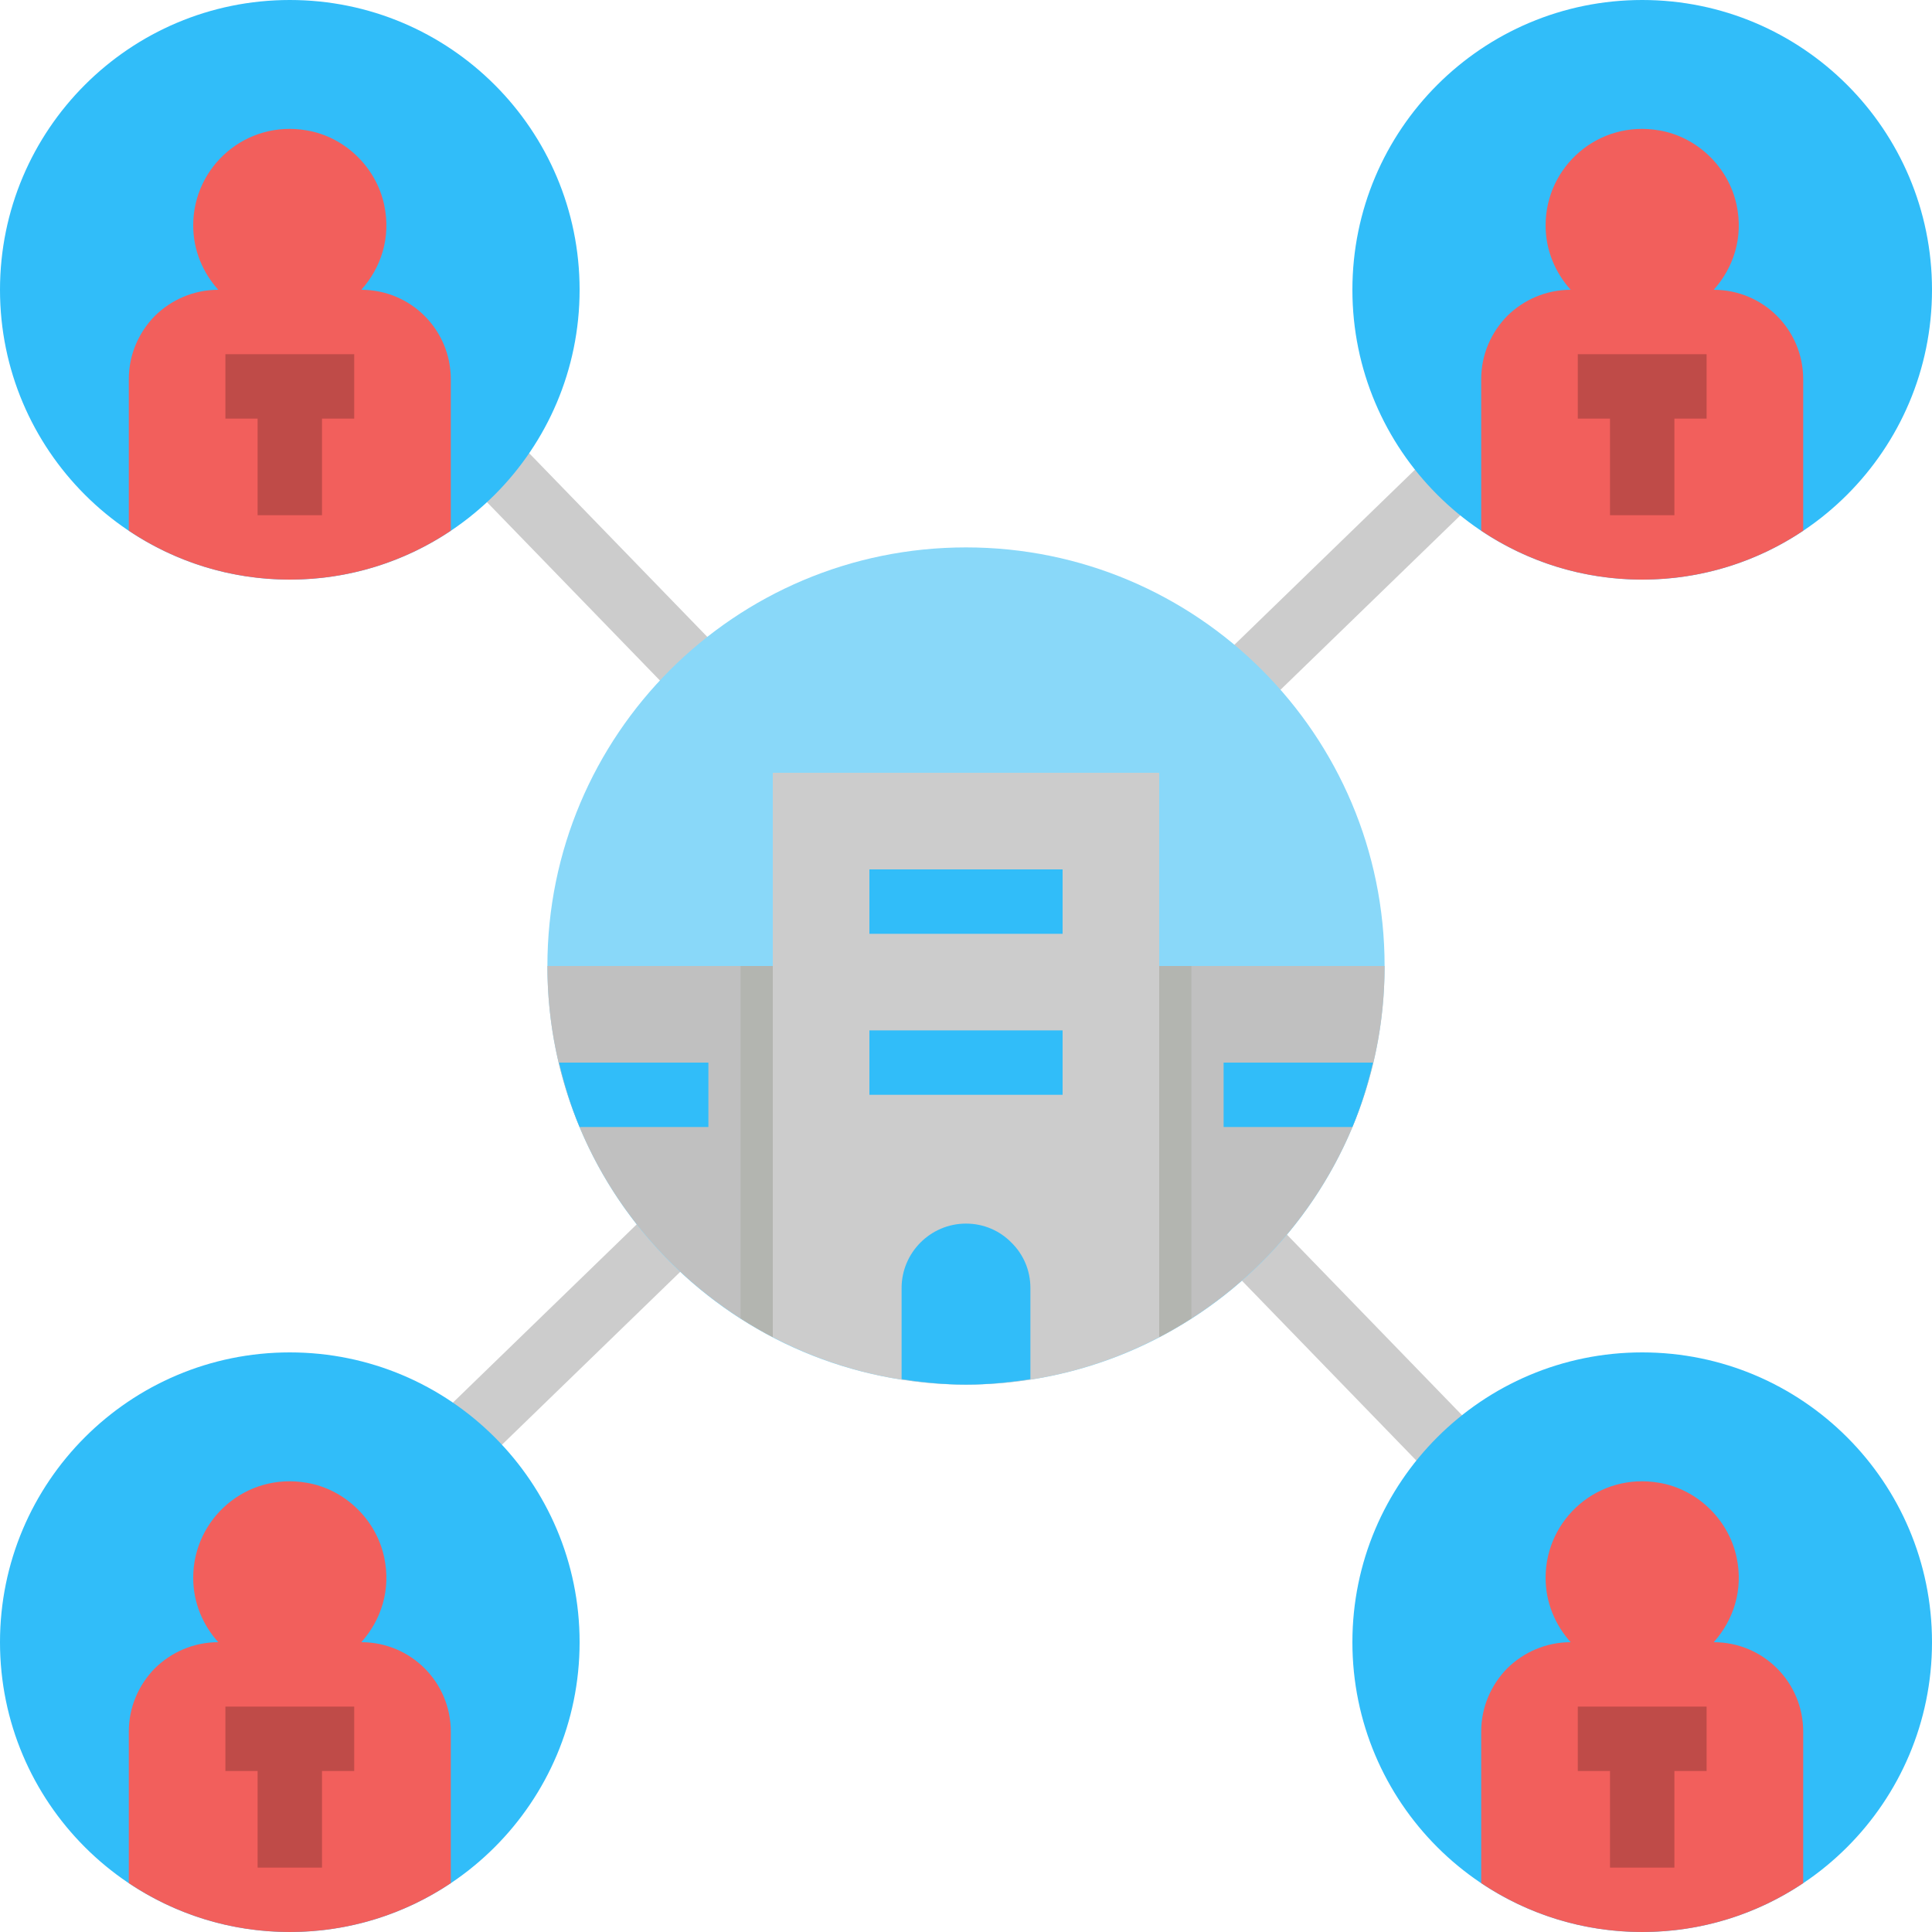 <?xml version="1.0" encoding="UTF-8"?>
<svg xmlns="http://www.w3.org/2000/svg" onmouseup="{ if(window.parent.document.onmouseup) window.parent.document.onmouseup(arguments[0]);}" width="480pt" viewBox="0 0 480 480" height="480pt"><path data-cppathid="10000" fill="#ccc" d="m377.566 113.742-11.133-11.484-126.258 122.43-122.434-126.254-11.484 11.133 122.43 126.258-126.254 122.434 11.133 11.484 126.258-122.43 122.434 126.254 11.484-11.133-122.43-126.258zm0 0"/><path data-cppathid="10001" fill="#89d8f9" d="m344 240c0 57.438-46.562 104-104 104s-104-46.562-104-104 46.562-104 104-104 104 46.562 104 104zm0 0"/><path data-cppathid="10002" fill="#c0c0c0" d="m288 332.207c33.258-17.352 56-52.094 56-92.207h-56zm0 0"/><path data-cppathid="10003" fill="#c0c0c0" d="m192 332.207c-33.258-17.352-56-52.094-56-92.207h56zm0 0"/><path data-cppathid="10004" fill="#ccc" d="m192 192v140.207c14.367 7.496 30.672 11.793 48 11.793s33.633-4.297 48-11.793v-140.207zm0 0"/><path data-cppathid="10005" fill="#b3b5b0" d="m184 327.543c2.594 1.664 5.258 3.234 8 4.664v-92.207h-8zm0 0"/><path data-cppathid="10006" fill="#b3b5b0" d="m296 327.543c-2.594 1.664-5.258 3.234-8 4.664v-92.207h8zm0 0"/><path data-cppathid="10007" fill="#31bdf9" d="m240 304c-8.801 0-16 7.199-16 16v22.648c5.23.809 10.543 1.352 16 1.352s10.77-.543 16-1.352v-22.648c0-4.398-1.762-8.398-4.719-11.281-2.883-2.957-6.883-4.719-11.281-4.719zm0 0"/><path data-cppathid="10008" fill="#31bdf9" d="m144 72c0 39.766-32.234 72-72 72s-72-32.234-72-72 32.234-72 72-72 72 32.234 72 72zm0 0"/><path data-cppathid="10009" fill="#f25f5c" d="m89.762 72c4.879-5.441 7.438-12.961 5.68-21.121-2-9.359-9.762-16.879-19.203-18.48-15.117-2.637-28.238 8.961-28.238 23.602 0 6.16 2.398 11.762 6.238 16-6.16 0-11.68 2.48-15.758 6.48-4 4.078-6.48 9.598-6.48 15.758v37.617c11.441 7.664 25.191 12.145 40 12.145s28.559-4.48 40-12.145v-37.617c0-12.316-9.922-22.238-22.238-22.238zm0 0"/><path data-cppathid="10010" fill="#31bdf9" d="m480 72c0 39.766-32.234 72-72 72s-72-32.234-72-72 32.234-72 72-72 72 32.234 72 72zm0 0"/><path data-cppathid="10011" fill="#f25f5c" d="m425.762 72c4.879-5.441 7.438-12.961 5.68-21.121-2-9.359-9.762-16.879-19.203-18.48-15.117-2.637-28.238 8.961-28.238 23.602 0 6.16 2.398 11.762 6.238 16-6.16 0-11.68 2.48-15.758 6.48-4 4.078-6.48 9.598-6.48 15.758v37.617c11.441 7.664 25.191 12.145 40 12.145s28.559-4.48 40-12.145v-37.617c0-12.316-9.922-22.238-22.238-22.238zm0 0"/><path data-cppathid="10012" fill="#31bdf9" d="m144 408c0 39.766-32.234 72-72 72s-72-32.234-72-72 32.234-72 72-72 72 32.234 72 72zm0 0"/><path data-cppathid="10013" fill="#f25f5c" d="m89.762 408c4.879-5.441 7.438-12.961 5.68-21.121-2-9.359-9.762-16.879-19.203-18.48-15.117-2.637-28.238 8.961-28.238 23.602 0 6.16 2.398 11.762 6.238 16-6.16 0-11.68 2.48-15.758 6.48-4 4.078-6.48 9.598-6.48 15.758v37.617c11.441 7.664 25.191 12.145 40 12.145s28.559-4.48 40-12.145v-37.617c0-12.316-9.922-22.238-22.238-22.238zm0 0"/><path data-cppathid="10014" fill="#31bdf9" d="m480 408c0 39.766-32.234 72-72 72s-72-32.234-72-72 32.234-72 72-72 72 32.234 72 72zm0 0"/><path data-cppathid="10015" fill="#f25f5c" d="m425.762 408c4.879-5.441 7.438-12.961 5.68-21.121-2-9.359-9.762-16.879-19.203-18.48-15.117-2.637-28.238 8.961-28.238 23.602 0 6.16 2.398 11.762 6.238 16-6.16 0-11.68 2.48-15.758 6.48-4 4.078-6.48 9.598-6.48 15.758v37.617c11.441 7.664 25.191 12.145 40 12.145s28.559-4.48 40-12.145v-37.617c0-12.316-9.922-22.238-22.238-22.238zm0 0"/><g fill="#31bdf9"><path data-cppathid="10016" d="m216 216h48v16h-48zm0 0"/><path data-cppathid="10017" d="m216 256h48v16h-48zm0 0"/><path data-cppathid="10018" d="m341.105 264h-37.105v16h32c2.145-5.129 3.801-10.496 5.105-16zm0 0"/><path data-cppathid="10019" d="m144 280h32v-16h-37.105c1.305 5.504 2.961 10.871 5.105 16zm0 0"/></g><path data-cppathid="10020" fill="#bf4b48" d="m56 104h8v24h16v-24h8v-16h-32zm0 0"/><path data-cppathid="10021" fill="#bf4b48" d="m392 104h8v24h16v-24h8v-16h-32zm0 0"/><path data-cppathid="10022" fill="#bf4b48" d="m56 440h8v24h16v-24h8v-16h-32zm0 0"/><path data-cppathid="10023" fill="#bf4b48" d="m392 440h8v24h16v-24h8v-16h-32zm0 0"/></svg>